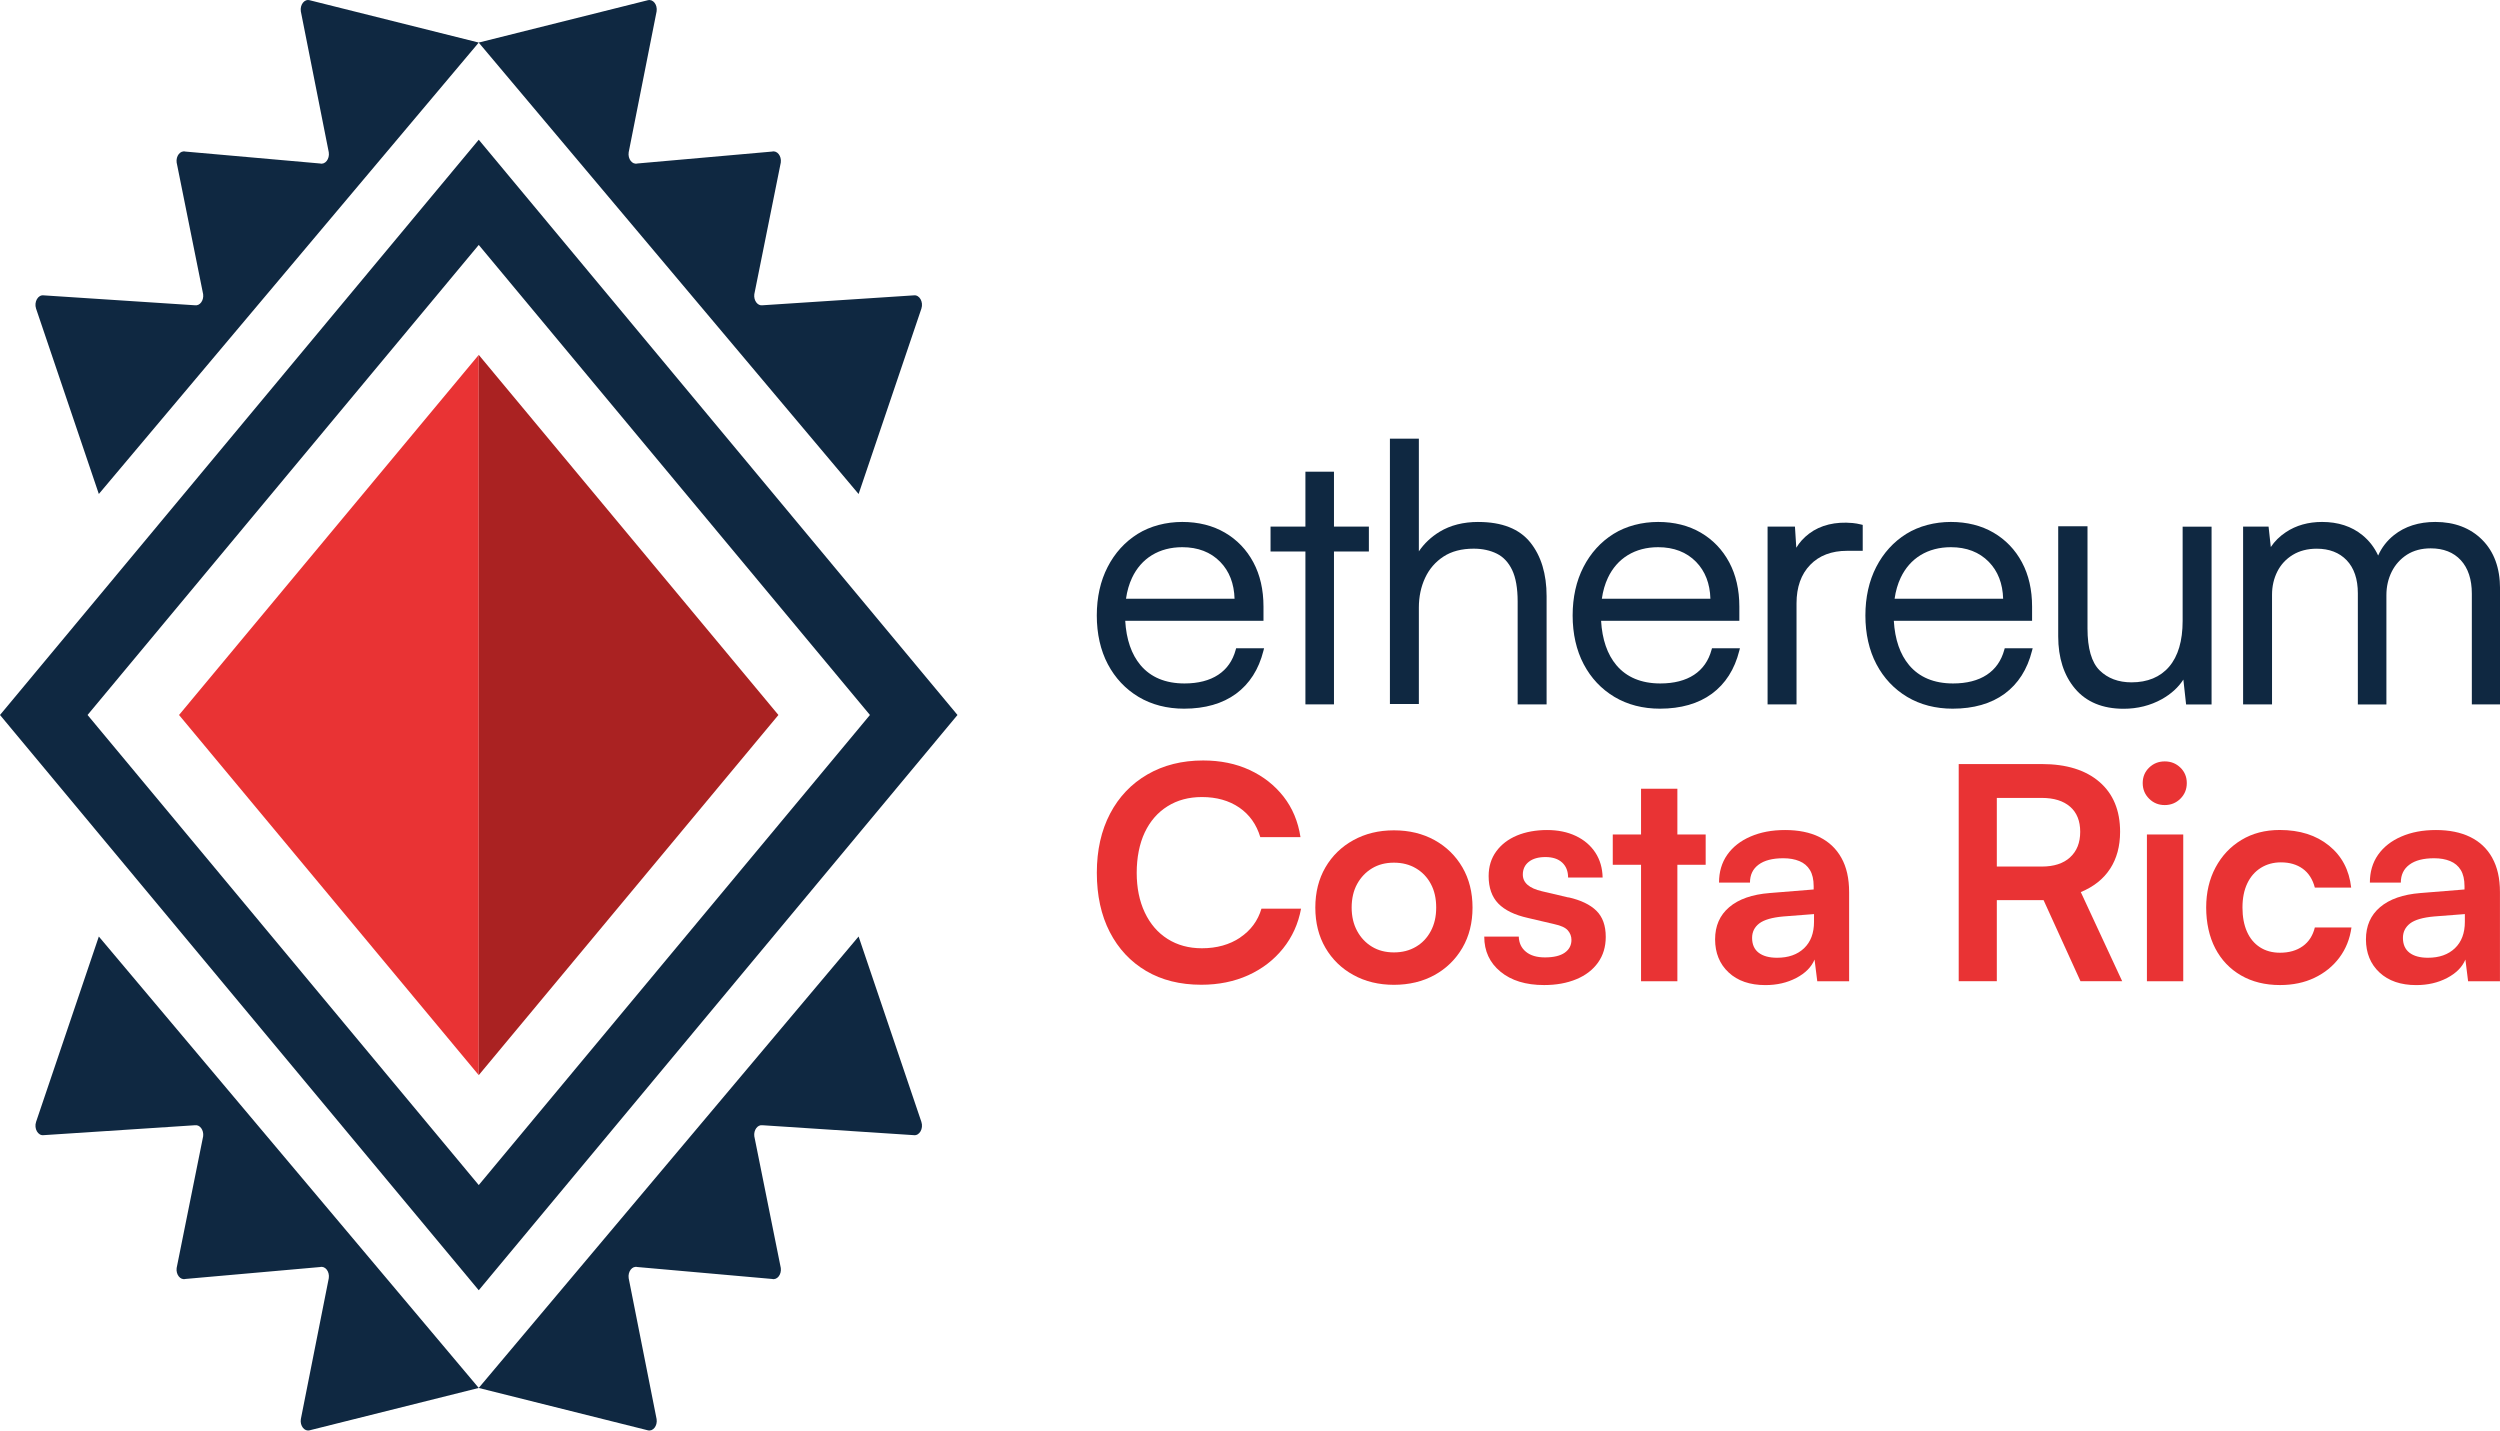 <svg width="180" height="103" viewBox="0 0 180 103" fill="none" xmlns="http://www.w3.org/2000/svg">
<g clip-path="url(#clip0_2246_4230)">
<path d="M34.47 92.898L0 51.479L34.47 10.06L68.939 51.479L34.47 92.898ZM6.304 51.479L34.47 85.324L62.636 51.479L34.47 17.634L6.304 51.479Z" fill="#0F2841"/>
<path d="M34.47 77.41L12.89 51.479L34.47 25.551V77.41Z" fill="#E93334"/>
<path d="M34.47 77.41L56.046 51.479L34.47 25.551V77.41Z" fill="#AA2222"/>
<path d="M61.82 35.567L66.34 22.221C66.501 21.737 66.198 21.208 65.79 21.266L54.895 21.98C54.545 22.03 54.254 21.634 54.31 21.186L56.218 11.699C56.279 11.226 55.952 10.819 55.589 10.913L45.892 11.771C45.52 11.868 45.193 11.447 45.265 10.965L47.276 0.819C47.349 0.335 47.016 -0.086 46.641 0.017L34.467 3.065L61.82 35.57V35.567Z" fill="#0F2841"/>
<path d="M7.116 35.567L2.597 22.221C2.436 21.737 2.738 21.208 3.146 21.266L14.041 21.98C14.391 22.03 14.682 21.634 14.627 21.186L12.718 11.699C12.657 11.226 12.984 10.819 13.348 10.913L23.044 11.771C23.416 11.868 23.744 11.447 23.672 10.965L21.66 0.819C21.588 0.335 21.921 -0.086 22.295 0.017L34.47 3.065L7.116 35.567Z" fill="#0F2841"/>
<path d="M61.82 67.43L66.34 80.776C66.501 81.261 66.198 81.789 65.79 81.731L54.895 81.017C54.545 80.967 54.254 81.363 54.31 81.811L56.218 91.298C56.279 91.772 55.952 92.179 55.589 92.085L45.892 91.226C45.52 91.13 45.193 91.55 45.265 92.032L47.276 102.178C47.349 102.662 47.016 103.083 46.641 102.981L34.467 99.933L61.82 67.427V67.43Z" fill="#0F2841"/>
<path d="M7.116 67.43L2.597 80.776C2.436 81.261 2.738 81.789 3.146 81.731L14.041 81.017C14.391 80.967 14.682 81.363 14.627 81.811L12.718 91.298C12.657 91.772 12.984 92.179 13.348 92.085L23.044 91.227C23.416 91.13 23.744 91.55 23.672 92.032L21.66 102.178C21.588 102.662 21.921 103.083 22.295 102.981L34.47 99.933L7.116 67.43Z" fill="#0F2841"/>
<path d="M88.971 46.784C88.757 47.573 88.333 48.177 87.711 48.586C87.084 48.999 86.266 49.209 85.281 49.209C83.918 49.209 82.853 48.766 82.118 47.892C81.466 47.116 81.094 46.042 81.016 44.697H90.971V43.67C90.971 42.463 90.727 41.392 90.241 40.486C89.756 39.578 89.065 38.859 88.191 38.349C87.317 37.84 86.285 37.58 85.125 37.58C83.966 37.58 82.831 37.87 81.912 38.441C80.997 39.014 80.267 39.814 79.749 40.824C79.23 41.832 78.969 43.005 78.969 44.315C78.969 45.624 79.235 46.82 79.762 47.819C80.29 48.822 81.036 49.613 81.979 50.178C82.922 50.74 84.024 51.025 85.253 51.025C86.762 51.025 88.022 50.663 88.993 49.951C89.967 49.234 90.63 48.196 90.966 46.859L91.013 46.676H89.001L88.971 46.784ZM85.125 39.398C86.252 39.398 87.17 39.753 87.855 40.453C88.51 41.123 88.857 42.017 88.888 43.111H81.072C81.15 42.554 81.297 42.05 81.507 41.602C81.838 40.902 82.32 40.351 82.939 39.971C83.561 39.592 84.296 39.398 85.128 39.398H85.125Z" fill="#0F2841"/>
<path d="M96.046 33.962H93.99V37.915H91.479V39.708H93.99V50.715H96.046V39.708H98.559V37.915H96.046V33.962Z" fill="#0F2841"/>
<path d="M106.439 37.58C105.362 37.58 104.427 37.818 103.656 38.285C103.045 38.657 102.543 39.13 102.158 39.697V31.584H100.074V50.69H102.158V43.747C102.158 42.964 102.31 42.241 102.61 41.602C102.907 40.965 103.351 40.453 103.93 40.074C104.508 39.695 105.237 39.504 106.103 39.504C106.733 39.504 107.293 39.625 107.773 39.864C108.242 40.096 108.611 40.492 108.872 41.035C109.138 41.588 109.271 42.355 109.271 43.31V50.718H111.355V42.922C111.355 41.328 110.961 40.027 110.184 39.058C109.399 38.078 108.139 37.582 106.444 37.582L106.439 37.58Z" fill="#0F2841"/>
<path d="M123.232 46.784C123.019 47.573 122.594 48.177 121.973 48.586C121.346 48.999 120.527 49.209 119.542 49.209C118.18 49.209 117.115 48.766 116.379 47.892C115.727 47.116 115.356 46.042 115.278 44.697H125.233V43.67C125.233 42.463 124.988 41.392 124.503 40.486C124.017 39.578 123.327 38.859 122.453 38.349C121.579 37.84 120.547 37.58 119.387 37.58C118.227 37.58 117.092 37.87 116.174 38.441C115.258 39.014 114.529 39.814 114.01 40.824C113.491 41.832 113.23 43.005 113.23 44.315C113.23 45.624 113.497 46.82 114.024 47.819C114.551 48.822 115.297 49.613 116.241 50.178C117.184 50.74 118.285 51.025 119.514 51.025C121.024 51.025 122.283 50.663 123.254 49.951C124.228 49.234 124.891 48.196 125.227 46.859L125.274 46.676H123.263L123.232 46.784ZM119.387 39.398C120.513 39.398 121.432 39.753 122.117 40.453C122.772 41.123 123.118 42.017 123.149 43.111H115.333C115.411 42.554 115.558 42.05 115.769 41.602C116.099 40.902 116.582 40.351 117.201 39.971C117.822 39.592 118.557 39.398 119.39 39.398H119.387Z" fill="#0F2841"/>
<path d="M133.384 37.657C132.16 37.546 131.081 37.796 130.252 38.424C129.869 38.715 129.561 39.052 129.333 39.437L129.236 37.915H127.266V50.715H129.35V43.437C129.35 42.277 129.68 41.344 130.332 40.672C130.981 39.999 131.875 39.659 132.984 39.659H134.116V37.793L134.005 37.765C133.795 37.712 133.586 37.676 133.387 37.657H133.384Z" fill="#0F2841"/>
<path d="M144.31 46.784C144.096 47.573 143.672 48.177 143.05 48.586C142.423 48.999 141.605 49.209 140.62 49.209C139.257 49.209 138.192 48.766 137.457 47.892C136.805 47.116 136.433 46.042 136.355 44.697H146.31V43.67C146.31 42.463 146.066 41.392 145.58 40.486C145.095 39.578 144.404 38.859 143.53 38.349C142.656 37.84 141.624 37.58 140.464 37.58C139.305 37.58 138.17 37.87 137.251 38.441C136.336 39.014 135.606 39.814 135.087 40.824C134.569 41.832 134.308 43.005 134.308 44.315C134.308 45.624 134.574 46.82 135.101 47.819C135.628 48.822 136.375 49.613 137.318 50.178C138.261 50.74 139.363 51.025 140.592 51.025C142.101 51.025 143.361 50.663 144.332 49.951C145.306 49.234 145.969 48.196 146.304 46.859L146.352 46.676H144.34L144.31 46.784ZM140.464 39.398C141.591 39.398 142.509 39.753 143.194 40.453C143.849 41.123 144.196 42.017 144.226 43.111H136.411C136.488 42.554 136.636 42.05 136.846 41.602C137.177 40.902 137.659 40.351 138.278 39.971C138.899 39.592 139.635 39.398 140.467 39.398H140.464Z" fill="#0F2841"/>
<path d="M157.15 44.703C157.15 46.142 156.822 47.252 156.176 48.005C155.535 48.752 154.622 49.129 153.465 49.129C152.525 49.129 151.753 48.838 151.174 48.268C150.594 47.698 150.3 46.682 150.3 45.248V37.892H148.191V45.818C148.191 47.363 148.599 48.631 149.403 49.583C150.214 50.544 151.39 51.031 152.897 51.031C153.901 51.031 154.828 50.798 155.649 50.342C156.317 49.968 156.839 49.494 157.202 48.93L157.399 50.721H159.233V37.92H157.15V44.708V44.703Z" fill="#0F2841"/>
<path d="M178.713 38.861C177.858 38.011 176.726 37.58 175.344 37.58C174.16 37.58 173.155 37.898 172.365 38.529C171.865 38.928 171.482 39.42 171.227 39.999C170.961 39.418 170.581 38.928 170.092 38.529C169.318 37.898 168.342 37.58 167.19 37.58C166.197 37.58 165.32 37.826 164.585 38.316C164.139 38.612 163.775 38.969 163.498 39.387L163.337 37.917H161.503V50.718H163.586V42.82C163.586 42.208 163.717 41.644 163.972 41.142C164.225 40.644 164.599 40.243 165.082 39.949C165.565 39.656 166.144 39.506 166.805 39.506C167.706 39.506 168.433 39.786 168.963 40.34C169.493 40.896 169.765 41.696 169.765 42.718V50.721H171.821V42.848C171.821 42.236 171.951 41.668 172.207 41.156C172.462 40.65 172.831 40.24 173.305 39.935C173.78 39.634 174.354 39.481 175.012 39.481C175.93 39.481 176.66 39.769 177.181 40.337C177.706 40.91 177.972 41.718 177.972 42.742V50.718H180.003V42.38C180.003 40.899 179.57 39.717 178.715 38.864L178.713 38.861Z" fill="#0F2841"/>
<path d="M89.293 67.505C88.527 68.017 87.608 68.275 86.537 68.275C85.594 68.275 84.77 68.05 84.063 67.602C83.355 67.153 82.809 66.517 82.423 65.697C82.037 64.878 81.843 63.925 81.843 62.843C81.843 61.761 82.037 60.748 82.423 59.934C82.809 59.12 83.355 58.494 84.063 58.051C84.77 57.608 85.594 57.387 86.537 57.387C87.595 57.387 88.491 57.642 89.229 58.145C89.964 58.652 90.469 59.361 90.741 60.274H93.635C93.463 59.147 93.055 58.176 92.414 57.354C91.77 56.534 90.957 55.895 89.969 55.438C88.982 54.981 87.869 54.754 86.626 54.754C85.111 54.754 83.774 55.089 82.617 55.759C81.46 56.429 80.561 57.37 79.926 58.583C79.291 59.795 78.972 61.213 78.972 62.84C78.972 64.468 79.282 65.902 79.904 67.106C80.525 68.311 81.397 69.243 82.52 69.908C83.641 70.569 84.967 70.902 86.496 70.902C87.739 70.902 88.865 70.672 89.872 70.218C90.879 69.761 91.715 69.119 92.38 68.291C93.044 67.463 93.476 66.508 93.676 65.426H90.824C90.566 66.295 90.055 66.987 89.293 67.499V67.505Z" fill="#E93334"/>
<path d="M103.29 60.49C102.438 60.02 101.464 59.784 100.363 59.784C99.261 59.784 98.304 60.02 97.447 60.49C96.589 60.961 95.918 61.614 95.432 62.447C94.947 63.281 94.703 64.247 94.703 65.346C94.703 66.445 94.947 67.411 95.432 68.244C95.918 69.077 96.589 69.731 97.447 70.201C98.304 70.672 99.275 70.907 100.363 70.907C101.45 70.907 102.438 70.672 103.29 70.201C104.139 69.731 104.807 69.077 105.293 68.244C105.778 67.411 106.022 66.445 106.022 65.346C106.022 64.247 105.778 63.283 105.293 62.447C104.807 61.614 104.139 60.961 103.29 60.49ZM103.02 67.034C102.762 67.519 102.407 67.898 101.95 68.166C101.492 68.438 100.962 68.573 100.363 68.573C99.763 68.573 99.236 68.438 98.787 68.166C98.337 67.895 97.979 67.519 97.716 67.034C97.452 66.55 97.319 65.985 97.319 65.343C97.319 64.701 97.452 64.119 97.716 63.643C97.979 63.167 98.337 62.791 98.787 62.519C99.236 62.248 99.76 62.112 100.363 62.112C100.965 62.112 101.492 62.248 101.95 62.519C102.407 62.791 102.765 63.164 103.02 63.643C103.278 64.119 103.406 64.687 103.406 65.343C103.406 65.999 103.278 66.547 103.02 67.034Z" fill="#E93334"/>
<path d="M112.925 64.618L111.016 64.169C110.101 63.956 109.643 63.557 109.643 62.97C109.643 62.586 109.785 62.278 110.073 62.051C110.359 61.824 110.758 61.708 111.274 61.708C111.79 61.708 112.19 61.841 112.476 62.104C112.761 62.367 112.903 62.73 112.903 63.184H115.389C115.375 62.5 115.2 61.899 114.865 61.387C114.529 60.875 114.06 60.473 113.461 60.188C112.861 59.903 112.168 59.762 111.383 59.762C110.597 59.762 109.846 59.895 109.219 60.158C108.589 60.424 108.092 60.803 107.729 61.301C107.365 61.8 107.182 62.392 107.182 63.076C107.182 63.917 107.415 64.576 107.878 65.055C108.342 65.534 109.055 65.88 110.012 66.093L111.921 66.541C112.392 66.641 112.714 66.791 112.886 66.99C113.058 67.189 113.144 67.416 113.144 67.674C113.144 68.059 112.983 68.366 112.662 68.593C112.34 68.82 111.865 68.933 111.236 68.933C110.65 68.933 110.192 68.798 109.865 68.526C109.535 68.255 109.366 67.892 109.352 67.436H106.866C106.866 68.477 107.254 69.318 108.034 69.96C108.813 70.603 109.859 70.924 111.175 70.924C112.046 70.924 112.817 70.785 113.491 70.506C114.163 70.229 114.684 69.828 115.056 69.307C115.428 68.787 115.614 68.169 115.614 67.455C115.614 66.641 115.389 66.016 114.939 65.573C114.49 65.132 113.821 64.811 112.936 64.609L112.925 64.618Z" fill="#E93334"/>
<path d="M120.771 56.789H118.155V60.083H116.119V62.264H118.155V70.65H120.771V62.264H122.808V60.083H120.771V56.789Z" fill="#E93334"/>
<path d="M130.995 60.263C130.31 59.928 129.486 59.762 128.529 59.762C127.571 59.762 126.753 59.92 126.032 60.233C125.31 60.545 124.753 60.986 124.359 61.547C123.965 62.112 123.77 62.777 123.77 63.546H125.998C125.998 62.99 126.206 62.558 126.62 62.254C127.033 61.946 127.627 61.794 128.398 61.794C128.842 61.794 129.228 61.863 129.555 61.999C129.883 62.134 130.138 62.348 130.315 62.641C130.493 62.934 130.584 63.322 130.584 63.806V64.042L127.411 64.299C126.154 64.399 125.185 64.737 124.506 65.315C123.826 65.891 123.487 66.666 123.487 67.635C123.487 68.604 123.812 69.415 124.464 70.019C125.113 70.625 125.996 70.927 127.111 70.927C127.94 70.927 128.678 70.755 129.33 70.414C129.98 70.074 130.421 69.631 130.648 69.088L130.843 70.65H133.137V64.233C133.137 63.247 132.951 62.425 132.579 61.764C132.208 61.099 131.678 60.601 130.992 60.266L130.995 60.263ZM130.609 66.37C130.609 67.184 130.371 67.818 129.891 68.275C129.411 68.731 128.764 68.958 127.952 68.958C127.38 68.958 126.936 68.837 126.623 68.596C126.309 68.355 126.151 67.998 126.151 67.527C126.151 67.098 126.323 66.755 126.664 66.489C127.008 66.226 127.585 66.057 128.401 65.985L130.609 65.814V66.37Z" fill="#E93334"/>
<path d="M151.928 62.552C152.405 61.819 152.647 60.93 152.647 59.889C152.647 58.35 152.15 57.151 151.157 56.296C150.164 55.441 148.782 55.012 147.009 55.012H141.027V70.647H143.771V64.809H147.137L149.795 70.647H152.797L149.817 64.23C150.746 63.845 151.451 63.286 151.928 62.55V62.552ZM149.046 61.73C148.56 62.173 147.88 62.392 147.009 62.392H143.771V57.45H147.009C147.88 57.45 148.56 57.661 149.046 58.082C149.531 58.502 149.775 59.106 149.775 59.889C149.775 60.673 149.531 61.287 149.046 61.727V61.73Z" fill="#E93334"/>
<path d="M155.862 54.821C155.418 54.821 155.044 54.97 154.736 55.269C154.428 55.568 154.275 55.939 154.275 56.382C154.275 56.825 154.428 57.199 154.736 57.506C155.044 57.813 155.418 57.965 155.862 57.965C156.306 57.965 156.681 57.81 156.989 57.506C157.297 57.199 157.449 56.825 157.449 56.382C157.449 55.939 157.297 55.568 156.989 55.269C156.681 54.97 156.306 54.821 155.862 54.821Z" fill="#E93334"/>
<path d="M157.194 60.083H154.578V70.65H157.194V60.083Z" fill="#E93334"/>
<path d="M165.798 68.125C165.362 68.438 164.815 68.596 164.158 68.596C163.6 68.596 163.118 68.463 162.712 68.2C162.307 67.937 161.994 67.563 161.78 67.076C161.567 66.591 161.458 66.013 161.458 65.343C161.458 64.673 161.572 64.094 161.802 63.61C162.03 63.126 162.357 62.752 162.779 62.486C163.201 62.223 163.684 62.09 164.225 62.09C164.854 62.09 165.379 62.245 165.8 62.55C166.222 62.857 166.511 63.308 166.669 63.909H169.285C169.144 62.641 168.611 61.631 167.687 60.883C166.766 60.136 165.584 59.759 164.139 59.759C163.095 59.759 162.177 59.997 161.384 60.476C160.59 60.955 159.969 61.614 159.519 62.456C159.07 63.297 158.845 64.26 158.845 65.343C158.845 66.425 159.064 67.45 159.5 68.283C159.935 69.116 160.554 69.767 161.353 70.229C162.152 70.691 163.09 70.924 164.161 70.924C165.09 70.924 165.92 70.749 166.647 70.4C167.376 70.052 167.973 69.567 168.436 68.947C168.899 68.327 169.191 67.605 169.305 66.777H166.669C166.525 67.361 166.236 67.812 165.8 68.125H165.798Z" fill="#E93334"/>
<path d="M179.442 61.761C179.071 61.096 178.541 60.598 177.855 60.263C177.17 59.928 176.346 59.762 175.389 59.762C174.432 59.762 173.613 59.92 172.892 60.233C172.171 60.545 171.613 60.986 171.219 61.547C170.825 62.112 170.631 62.777 170.631 63.546H172.859C172.859 62.99 173.067 62.558 173.48 62.254C173.893 61.946 174.487 61.794 175.258 61.794C175.702 61.794 176.088 61.863 176.415 61.999C176.743 62.134 176.998 62.348 177.176 62.641C177.353 62.934 177.445 63.322 177.445 63.806V64.042L174.271 64.299C173.014 64.399 172.046 64.737 171.366 65.315C170.686 65.891 170.348 66.666 170.348 67.635C170.348 68.604 170.672 69.415 171.324 70.019C171.974 70.625 172.856 70.927 173.971 70.927C174.801 70.927 175.539 70.755 176.191 70.414C176.84 70.074 177.281 69.631 177.509 69.088L177.703 70.65H179.997V64.233C179.997 63.247 179.811 62.425 179.44 61.764L179.442 61.761ZM177.47 66.37C177.47 67.184 177.231 67.818 176.751 68.275C176.271 68.731 175.625 68.958 174.812 68.958C174.24 68.958 173.796 68.837 173.483 68.596C173.169 68.355 173.011 67.998 173.011 67.527C173.011 67.098 173.183 66.755 173.524 66.489C173.868 66.226 174.446 66.057 175.261 65.985L177.47 65.814V66.37Z" fill="#E93334"/>
</g>
<defs>
<clipPath id="clip0_2246_4230">
<rect width="180" height="103" fill="white"/>
</clipPath>
</defs>
</svg>
